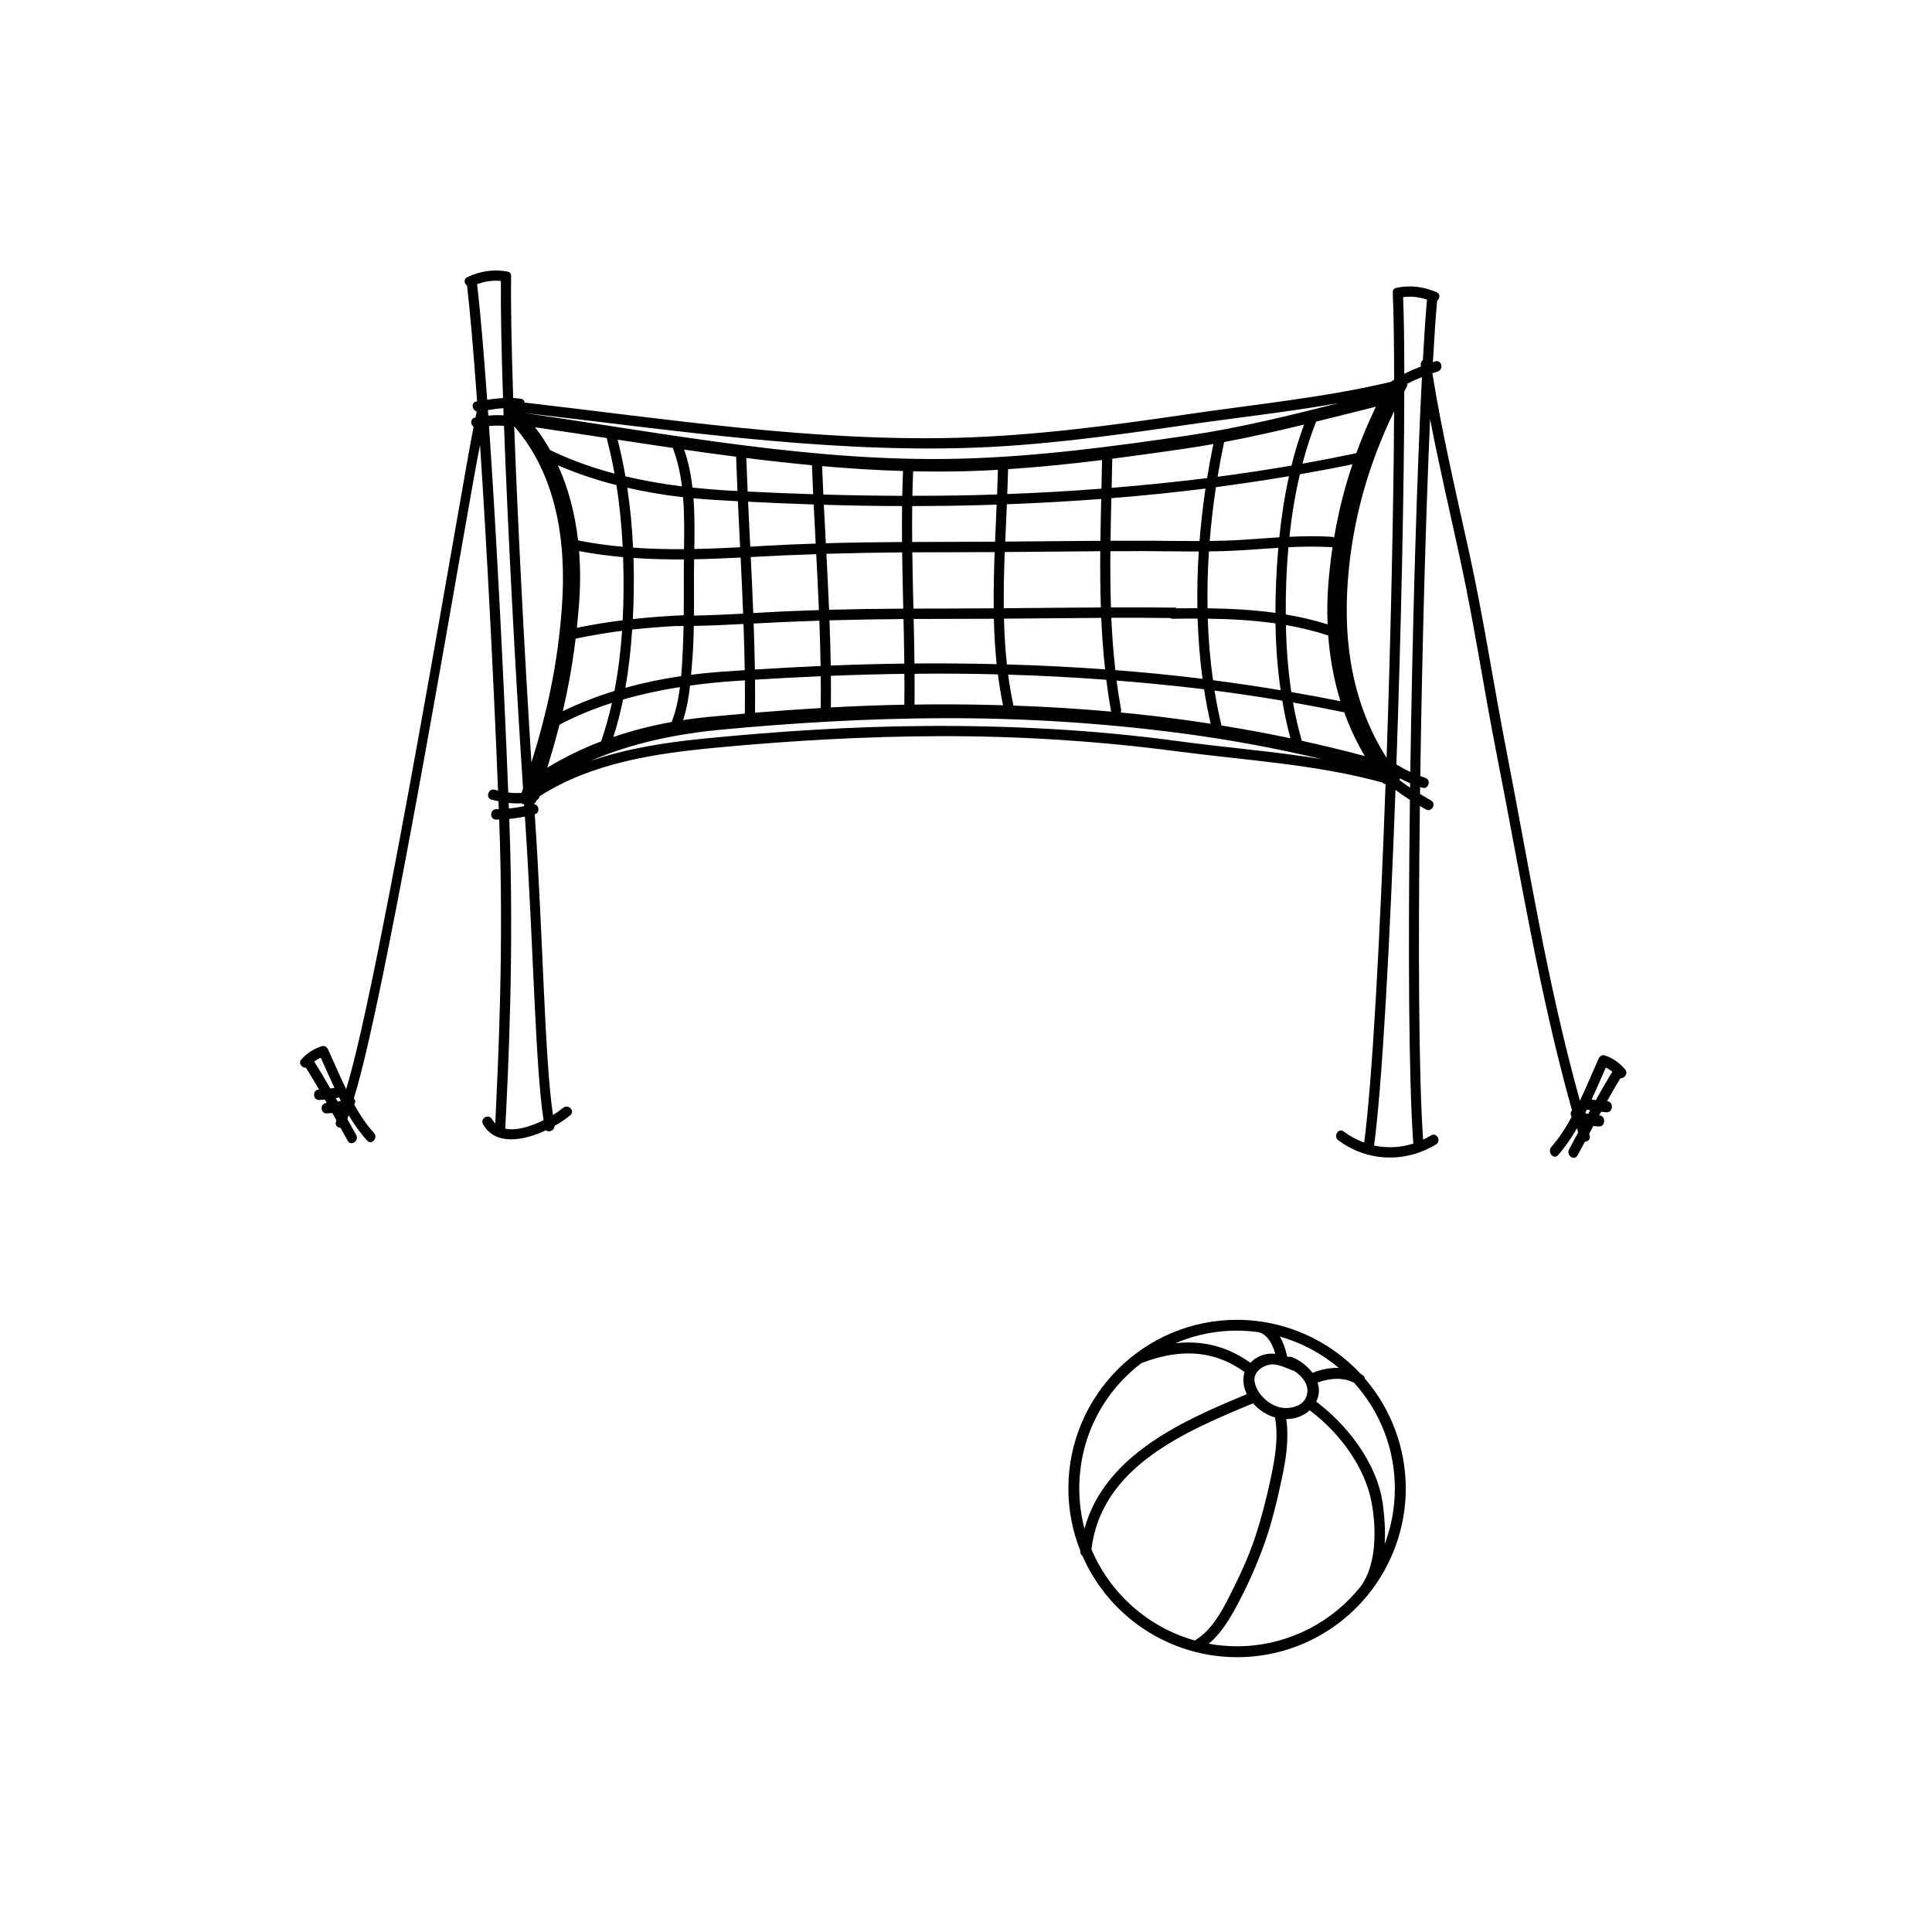 <?xml version="1.0" encoding="utf-8"?>
<!-- Generator: Adobe Illustrator 24.2.3, SVG Export Plug-In . SVG Version: 6.00 Build 0)  -->
<svg version="1.1" id="Layer_1" xmlns="http://www.w3.org/2000/svg" xmlns:xlink="http://www.w3.org/1999/xlink" x="0px" y="0px"
	 viewBox="0 0 700 700" style="enable-background:new 0 0 700 700;" xml:space="preserve">
<style type="text/css">
	.st0{fill:#F9834E;}
</style>
<path className="st0" d="M494.54,499.5c-0.12-0.63-0.5-1.15-0.98-1.35c-0.12-0.08-0.25-0.15-0.37-0.22l-0.09-0.05
	c-11.56-12.51-27.92-19.69-44.89-19.69c-33.7,0-61.12,27.42-61.12,61.12c0,7.78,1.46,15.38,4.35,22.61l-0.01,0.1
	c-0.07,0.7,0.2,1.3,0.74,1.65c9.75,22.33,31.73,36.76,56.05,36.76c18.41,0,35.67-8.21,47.36-22.54l0.2-0.25
	c8.74-10.83,13.56-24.44,13.56-38.33C509.33,524.72,504.08,510.59,494.54,499.5z M501.07,545.27c-2.08-15.8-13.78-29.64-24.18-37.44
	c1.1-2.18,1.27-4.56,0.51-6.91c4.86-1.8,9.66-1.8,13.22,0.09c9.52,10.53,14.76,24.13,14.76,38.3c0,6.95-1.24,13.72-3.69,20.16
	C501.96,555.19,501.75,550.43,501.07,545.27z M448.21,596.48c-3.43,0-6.87-0.31-10.24-0.92c4.27-3.6,7.25-8.45,9.83-13.19
	c4.01-7.35,7.46-15.07,10.28-22.96c2.86-8.01,4.8-16.41,6.48-24.3c1.32-6.23,2.52-13.56,1.48-20.95c3.29-0.02,6.28-1.14,8.48-3.18
	c11.47,8.56,20.01,21.12,22.33,32.89c1.94,9.83,1.94,23.12-3.83,30.89l-0.2,0.26c-0.1,0.13-0.2,0.26-0.31,0.39
	c-0.34,0.41-0.67,0.81-1.03,1.18c-0.12,0.12-0.22,0.25-0.25,0.32C480.34,589.34,464.66,596.48,448.21,596.48z M473.4,505.82
	c-1.07,3.2-4.66,4.34-7.41,4.34c-0.39,0-0.78-0.02-1.15-0.06c-4.64-0.52-9.33-4.76-10.24-9.26c-0.67-3.31,2.24-5.76,5.31-6.38
	c0.37-0.08,0.77-0.12,1.18-0.12c1.82,0,3.67,0.76,5.46,1.49c0.68,0.28,1.34,0.55,1.99,0.77c0.11,0.04,0.21,0.06,0.31,0.08
	C470.43,497.7,474.97,501.11,473.4,505.82z M475.55,497.41c-1.82-2.45-4.58-4.56-7.45-5.71c-0.25-0.1-0.5-0.15-0.76-0.15
	c-0.19,0-0.38,0.03-0.56,0.08c-0.14-0.05-0.29-0.1-0.43-0.15c-0.58-2.83-1.47-5.25-2.65-7.23c7.79,2.2,15.12,6.1,21.35,11.36
	C481.95,495.52,478.69,496.14,475.55,497.41z M458.52,490.68c-1.97,0.4-3.99,1.54-5.49,3.08c-6.8-4.88-14.33-7.36-22.38-7.36
	c-1.55,0-3.14,0.09-4.75,0.27c9.5-4.06,19.83-5.47,30.42-3.96c0.26,0.19,0.57,0.32,0.9,0.36c2.22,1.3,3.8,3.74,4.82,7.43
	C460.84,490.39,459.67,490.45,458.52,490.68z M413.52,493.9c6.15-2.37,11.74-3.52,17.08-3.52c7.36,0,14.02,2.2,20.33,6.72
	c-0.07,0.21-0.13,0.41-0.17,0.6c-0.55,2.43-0.21,4.98,1,7.43c-21.92,9.12-51.42,21.59-58.83,48.75c-1.26-4.76-1.89-9.65-1.89-14.57
	C391.04,521.39,399.23,504.84,413.52,493.9z M454.01,508.45c2.13,2.43,5,4.28,7.95,5.13c1.33,7.35-0.03,14.92-1.55,22.05
	c-1.66,7.84-3.49,14.73-5.56,21.04c-2.58,7.85-6.12,15.2-9.24,21.36c-3.25,6.41-6.63,12.47-12.27,16.07
	c-0.13,0.09-0.26,0.19-0.37,0.29c-16.76-4.64-30.76-16.97-37.51-33.04C399.01,531.41,429.42,518.66,454.01,508.45z"/>
<path className="st0" d="M588.77,387.42c-2.13-2.45-4.28-3.95-7.25-5.01c-1.03-0.37-1.91,0.24-2.35,1.23
	c-2.17,4.84-4.32,10.09-6.73,15.19c-11.75-42.11-18.22-83.65-26.61-126.72c-4.65-23.84-8.25-47.89-13.45-71.6
	c-4.76-21.68-9.87-43.29-13.4-65.27c0.65-0.22,1.31-0.45,1.97-0.66c2.25-0.73,1.36-4.38-0.91-3.65c-0.29,0.09-0.58,0.2-0.87,0.29
	c0.49-8.9,1-16.45,1.52-22.26c0.99-0.78,1.27-2.46-0.19-3.09c-4.75-2.04-9.54-2.64-14.61-1.57c-1.04,0.22-1.38,1.06-1.23,1.88
	c-0.02,0.13-0.03,0.27-0.02,0.41c0.32,7.46,0.47,18.09,0.48,30.97c-0.42,0.27-0.84,0.53-1.25,0.81
	c-24.4,5.77-49.61,8.18-74.37,11.83c-27.42,4.04-54.92,7.68-82.64,8.42c-52.39,1.39-104.84-6.77-156.8-12.77
	c-0.05-0.65-0.44-1.23-1.3-1.36c-0.95-0.15-1.89-0.23-2.82-0.28c-0.61-18.58-0.9-33.8-0.75-43.57c0-0.15-0.01-0.29-0.03-0.41
	c0.13-0.82-0.23-1.66-1.28-1.84c-5.09-0.92-9.86-0.17-14.56,2.01c-1.44,0.67-1.11,2.34-0.1,3.09c1.13,9.71,2.38,24.29,3.64,41.92
	c-0.08,0.01-0.16,0.03-0.25,0.04c-2.05,0.32-1.6,3.16,0.11,3.61c-0.14,0.73-0.28,1.47-0.43,2.2c-0.07,0.01-0.13,0.02-0.2,0.04
	c-1.77,0.35-1.66,2.53-0.5,3.36c-3.6,17.37-33.87,200.27-46.18,239.97c-2.34-4.83-4.42-9.8-6.53-14.38
	c-0.43-0.94-1.3-1.52-2.34-1.18c-2.98,0.98-5.15,2.4-7.31,4.69c-1.3,1.38,0.13,3.21,1.6,3.08c1.65,2.6,3.22,5.26,4.77,7.93
	c-0.05,0-0.09,0.01-0.13,0.01c-2.37,0.14-2.16,3.9,0.21,3.76c0.67-0.04,1.33-0.09,2-0.15c0.24,0.42,0.48,0.83,0.71,1.24
	c-0.06,0-0.12,0.01-0.19,0.01c-2.37,0.16-2.16,3.92,0.21,3.76c0.59-0.04,1.28-0.08,2-0.14c0.49,0.89,0.99,1.78,1.48,2.67
	c-0.06,0.18-0.11,0.36-0.17,0.54c-0.42,1.33,0.59,2.14,1.66,2.16c0.86,1.57,1.73,3.13,2.6,4.69c1.18,2.11,4.24,0.01,3.07-2.09
	c-1.07-1.91-2.13-3.82-3.18-5.74c0.15-0.48,0.3-0.96,0.45-1.44c1.98,3.32,4.19,6.45,6.72,9.22c1.62,1.78,4.06-1.05,2.45-2.81
	c-2.76-3.03-5.1-6.56-7.19-10.31c0.04-0.06,0.09-0.12,0.12-0.18c0.45-0.79,0.27-1.53-0.21-2.02
	c12.61-40.54,42.18-220.52,45.72-236.69c2.41,36.52,4.8,82.28,6.52,125.18c-0.43-0.1-0.86-0.2-1.28-0.31
	c-2.3-0.6-3.35,3.01-1.05,3.61c0.81,0.21,1.64,0.4,2.48,0.57c0.04,0.95,0.07,1.89,0.11,2.84c-0.31,0.01-0.62,0.03-0.93,0.03
	c-2.38-0.01-2.45,3.75-0.07,3.76c0.38,0,0.76-0.01,1.15-0.02c1.78,47.19-0.46,89.23-1.41,110.13c-0.46-0.45-0.87-0.97-1.22-1.58
	c-1.19-2.1-4.41-0.27-3.22,1.84c4.45,7.87,14.64,6.04,22.81,2.21c1.01,0.93,3.1,0.11,3.09-1.59c2.24-1.26,4.22-2.61,5.71-3.85
	c1.85-1.53-0.72-4.23-2.55-2.71c-0.94,0.77-2.22,1.68-3.73,2.59c-3.09-21.22-3.48-62.58-6.59-108.94c2.06-0.52,1.54-3.49-0.25-3.69
	c0-0.05-0.01-0.1-0.01-0.15c0.35-0.2,0.64-0.53,0.81-1.02c0.02-0.07,0.05-0.14,0.07-0.21c0.68-0.29,1.04-0.85,1.13-1.46
	c18.95-12.14,41.91-15.52,63.83-17.59c26.99-2.55,54.1-4.11,81.2-4.18c28.76-0.07,57.53,1.75,86.05,5.51
	c24.8,3.27,50.08,4.63,74.31,11.3c0.34,0.4,0.73,0.58,1.12,0.59c-2,55.59-4.79,107.47-7.75,129.85c-2.59-0.94-5.1-2.29-7.45-4.03
	c-1.93-1.43-3.83,1.8-1.92,3.22c8.65,6.42,19.45,7.87,29.21,4.42c0.29-0.04,0.57-0.15,0.82-0.31c1.84-0.71,3.64-1.56,5.38-2.62
	c2.04-1.24,0.25-4.53-1.8-3.28c-0.94,0.57-1.91,1.07-2.88,1.53c-1.61-22.54-1.82-69.69-1.18-120.9c0.71,0.42,1.43,0.84,2.15,1.25
	c2.07,1.19,3.99-2.02,1.92-3.22c-1.34-0.78-2.68-1.56-4.01-2.37c0.01-0.84,0.02-1.68,0.03-2.52c0.27,0.09,0.53,0.18,0.8,0.27
	c2.28,0.71,3.31-2.9,1.05-3.61c-0.61-0.19-1.19-0.43-1.79-0.65c0.67-45.82,1.98-93.7,3.55-129.34c3.35,17.4,7.41,34.62,11.14,51.93
	c4.94,22.91,8.38,46.13,12.91,69.14c8.67,43.98,15.33,86.42,27.37,129.42c-0.48,0.52-0.68,1.3-0.23,2.14
	c0.04,0.07,0.08,0.13,0.12,0.2c-2.15,3.95-4.54,7.68-7.34,10.87c-1.63,1.86,0.76,4.87,2.41,2.99c2.57-2.92,4.82-6.23,6.85-9.73
	c0.14,0.51,0.28,1.02,0.43,1.53c-1.08,2.02-2.17,4.05-3.26,6.06c-1.21,2.22,1.83,4.45,3.04,2.23c0.9-1.65,1.78-3.3,2.67-4.95
	c1.07-0.02,2.09-0.87,1.69-2.28c-0.05-0.19-0.11-0.38-0.16-0.57c0.5-0.94,1.01-1.88,1.52-2.82c0.73,0.07,1.41,0.11,2,0.16
	c2.37,0.18,2.63-3.8,0.27-3.98c-0.06,0-0.12-0.01-0.19-0.02c0.24-0.44,0.49-0.87,0.73-1.31c0.66,0.07,1.33,0.12,2,0.17
	c2.37,0.17,2.64-3.81,0.27-3.98c-0.05,0-0.09-0.01-0.14-0.01c1.59-2.82,3.2-5.62,4.88-8.37
	C588.59,390.81,590.05,388.88,588.77,387.42z M119.69,394.39c-1.89-3.3-3.82-6.57-5.85-9.77c0.74-0.56,1.52-1.01,2.38-1.39
	c1.61,3.57,3.23,7.27,4.96,10.93C120.68,394.25,120.18,394.32,119.69,394.39z M122.66,399.07c-0.1,0.02-0.2,0.04-0.29,0.06
	c-0.24-0.42-0.47-0.84-0.71-1.26c0.41-0.07,0.81-0.16,1.21-0.25c0.21,0.41,0.4,0.83,0.61,1.24
	C123.21,398.93,122.93,399,122.66,399.07z M406.17,257.02c-0.63-3.47-1.16-6.95-1.61-10.44c9.56,0.75,19.07,1.67,28.5,2.77
	c1.06,0.12,2.13,0.26,3.19,0.39c0.66,4.22,1.46,8.39,2.4,12.49c-3.49-0.54-6.98-1.05-10.48-1.53c-7.36-1-14.74-1.85-22.13-2.55
	C406.19,257.82,406.25,257.44,406.17,257.02z M398.99,180.78c-0.12,5.05-0.23,10.11-0.29,15.17c-11.5,0.06-23,0.19-34.49,0.28
	c0.19-4.52,0.4-9.03,0.6-13.53C376.42,182.27,387.83,181.62,398.99,180.78z M364.96,179.01c0.12-3.01,0.22-6.02,0.29-9.02
	c11.38-0.74,22.73-1.91,34.05-3.31c-0.07,3.46-0.15,6.91-0.23,10.37C387.74,177.93,376.35,178.58,364.96,179.01z M398.65,199.72
	c-0.06,6.8-0.01,13.59,0.21,20.37c-11.72,0.06-23.44,0.19-35.17,0.29c-0.07-6.78,0.09-13.58,0.35-20.37
	C375.58,199.92,387.12,199.79,398.65,199.72z M399,223.87c0.27,6.23,0.72,12.45,1.4,18.65c-11.58-0.84-23.46-1.44-35.58-1.79
	c-0.6-5.5-0.92-11.03-1.06-16.58C375.51,224.07,387.25,223.94,399,223.87z M400.83,246.29c0.48,3.85,1.06,7.7,1.76,11.54
	c-11.78-1.06-23.58-1.78-35.4-2.19c-0.8-3.72-1.43-7.45-1.92-11.21C377.15,244.79,389.02,245.41,400.83,246.29z M402.52,220.07
	c-0.22-6.78-0.27-13.57-0.2-20.37c4.06-0.02,8.12-0.03,12.18-0.02c6.62,0.01,13.23,0.15,19.84,0.13c-0.45,6.84-0.61,13.71-0.5,20.56
	c-2.57-0.01-5.13,0.01-7.67,0.04c0.01-0.08,0.01-0.17,0.01-0.25c-3.22-0.03-6.43-0.06-9.66-0.08
	C411.85,220.06,407.19,220.06,402.52,220.07z M467.02,172.53c-1.61,7.28-2.73,14.7-3.5,22.15c-4.16,0.25-8.31,0.57-12.47,0.85
	c-4.26,0.29-8.51,0.42-12.76,0.48c0.53-6.57,1.29-13.09,2.27-19.51C449.45,175.33,458.29,174.01,467.02,172.53z M441.15,172.73
	c0.7-4.24,1.49-8.44,2.37-12.56c9.72-1.83,19.35-4.02,28.97-6.34c-1.8,4.84-3.31,9.81-4.56,14.86
	C459.02,170.22,450.08,171.57,441.15,172.73z M481.01,226.22c-4.96-1.56-10.03-2.73-15.16-3.59c-0.02-4.05,0.04-8.1,0.19-12.13
	c0.15-4.06,0.41-8.14,0.77-12.22c5.21-0.26,10.41-0.35,15.63-0.02c0.13,0.01,0.25,0,0.36-0.01c-0.67,4.47-1.19,9-1.54,13.61
	C480.89,216.7,480.82,221.49,481.01,226.22z M463.16,198.48c-0.35,3.99-0.61,7.98-0.79,11.95c-0.18,3.85-0.26,7.73-0.26,11.63
	c-8.13-1.13-16.38-1.55-24.59-1.66c-0.12-6.86,0.05-13.76,0.5-20.61c3.59-0.04,7.17-0.14,10.76-0.35
	C453.57,199.16,458.36,198.78,463.16,198.48z M437.36,173.22c-0.14,0.02-0.27,0.04-0.41,0.05c-11.3,1.39-22.71,2.55-34.19,3.49
	c0.09-3.52,0.17-7.03,0.24-10.55c8.74-1.12,17.47-2.36,26.18-3.63c3.5-0.51,6.98-1.08,10.44-1.7
	C438.79,164.94,438.04,169.06,437.36,173.22z M436.77,177.01c-0.93,6.27-1.65,12.62-2.16,19.02c-5.88,0.02-11.75-0.08-17.65-0.11
	c-4.87-0.02-9.74-0.02-14.6,0c0.07-5.14,0.19-10.28,0.31-15.42C414.36,179.56,425.75,178.4,436.77,177.01z M414.06,223.84
	c3.31,0.01,6.61,0.05,9.92,0.08c0.26,0.17,0.58,0.28,0.98,0.27c2.97-0.04,5.96-0.07,8.96-0.06c0.24,7.35,0.81,14.66,1.78,21.84
	c-0.81-0.1-1.62-0.22-2.43-0.32c-9.45-1.13-19.2-2.08-29.16-2.85c-0.71-6.3-1.18-12.62-1.46-18.96
	C406.46,223.84,410.26,223.83,414.06,223.84z M437.6,224.16c8.19,0.11,16.43,0.55,24.53,1.71c0.14,8.09,0.71,16.22,1.87,24.21
	c-8.09-1.35-16.27-2.55-24.5-3.62C438.46,239.14,437.85,231.68,437.6,224.16z M464.59,253.86c0.78,4.61,1.75,9.16,2.95,13.63
	c-8.3-1.75-16.63-3.28-25-4.63c-0.01-0.08-0.01-0.16-0.03-0.25c-0.97-4.07-1.79-8.22-2.47-12.41
	C448.23,251.25,456.43,252.48,464.59,253.86z M465.9,226.47c5.19,0.9,10.32,2.12,15.34,3.77c0.6,8.19,2.05,16.17,4.44,23.82
	c-5.86-1.19-11.82-2.28-17.81-3.31C466.66,242.74,466.07,234.6,465.9,226.47z M483.37,194.77c-0.24-0.15-0.52-0.25-0.85-0.27
	c-5.11-0.33-10.22-0.25-15.33-0.01c0.81-7.62,2.03-15.22,3.78-22.65c6.42-1.12,12.78-2.32,19.05-3.6
	C487.12,176.84,484.91,185.67,483.37,194.77z M471.91,167.99c1.36-5.19,2.99-10.28,4.94-15.23c7.22-1.77,14.43-3.6,21.67-5.4
	c-2.67,5.53-5.04,11.14-7.11,16.84C484.95,165.56,478.45,166.83,471.91,167.99z M349.13,162.33c26.47-0.71,52.8-4.31,78.98-8.13
	c18.89-2.76,38.05-4.84,56.93-8.14c-18.03,4.55-35.99,8.99-54.44,11.71c-27.42,4.04-54.92,7.68-82.64,8.42
	c-52.95,1.41-106.48-9.12-158.46-16.62C242.45,155.64,295.74,163.75,349.13,162.33z M343.16,183.27c4.63-0.07,9.28-0.17,13.81-0.3
	c1.39-0.04,2.76-0.1,4.14-0.14c-0.19,4.47-0.4,8.94-0.58,13.42c-5.12,0.04-10.24,0.07-15.36,0.08c-4.9,0-9.79,0.01-14.67,0.04
	c-0.04-4.33-0.04-8.66,0.02-13C334.79,183.36,339,183.33,343.16,183.27z M330.58,179.64c0.06-2.96,0.15-5.93,0.27-8.89
	c6.42,0.14,12.87,0.14,19.35-0.03c3.79-0.1,7.57-0.28,11.36-0.49c-0.08,2.97-0.17,5.94-0.29,8.92c-4.45,0.15-8.89,0.27-13.33,0.35
	C342.21,179.6,336.42,179.64,330.58,179.64z M342.71,200.09c5.89,0.01,11.78-0.01,17.67-0.05c-0.25,6.79-0.41,13.59-0.34,20.36
	c-5.1,0.04-10.21,0.07-15.31,0.08c-4.6,0-9.2,0.01-13.78,0.03c-0.16-6.8-0.32-13.6-0.4-20.39
	C334.59,200.1,338.65,200.08,342.71,200.09z M342.27,224.24c5.94,0.01,11.89-0.01,17.83-0.05c0.13,5.51,0.44,10.99,1.01,16.46
	c-1.79-0.04-3.58-0.1-5.38-0.13c-4.38-0.08-8.87-0.13-13.35-0.15c-3.64-0.02-7.33,0-11.05,0.03c-0.06-5.38-0.17-10.75-0.3-16.13
	C334.78,224.25,338.52,224.24,342.27,224.24z M331.36,244.12c5.27-0.05,10.49-0.07,15.67-0.03c4.84,0.03,9.69,0.13,14.53,0.25
	c0.48,3.75,1.09,7.47,1.85,11.19c-8.7-0.26-17.4-0.37-26.09-0.32c-1.99,0.01-3.98,0.05-5.98,0.08
	C331.38,251.56,331.39,247.84,331.36,244.12z M326.84,183.36c-0.05,4.34-0.06,8.68-0.02,13.02c-9.21,0.06-18.4,0.19-27.61,0.45
	c-0.24-4.65-0.49-9.29-0.72-13.94C308.24,183.18,317.68,183.34,326.84,183.36z M298.31,179.18c-0.16-3.43-0.31-6.86-0.44-10.29
	c9.75,0.85,19.5,1.47,29.31,1.76c-0.13,3-0.21,6-0.28,9C317.57,179.61,308.05,179.46,298.31,179.18z M326.86,200.14
	c0.09,6.8,0.25,13.59,0.41,20.38c-8.97,0.05-17.92,0.17-26.88,0.41c-0.28-6.76-0.62-13.52-0.98-20.28
	C308.56,200.39,317.7,200.22,326.86,200.14z M327.36,224.29c0.12,5.38,0.23,10.76,0.29,16.14c-8.62,0.11-17.49,0.35-26.65,0.72
	c-0.09-5.46-0.25-10.93-0.46-16.39C309.48,224.51,318.4,224.36,327.36,224.29z M301.05,244.86c9.06-0.36,17.93-0.6,26.63-0.72
	c0.03,3.73,0.02,7.45-0.02,11.18c-8.87,0.17-17.75,0.52-26.62,0.99C301.08,252.5,301.08,248.68,301.05,244.86z M294.81,182.78
	c0.23,4.72,0.48,9.45,0.73,14.17c-6.12,0.2-12.24,0.45-18.39,0.81c-1.77,0.11-3.55,0.21-5.32,0.31c-0.27-5.43-0.54-10.86-0.79-16.29
	C279.19,182.2,287.11,182.53,294.81,182.78z M270.88,178.09c-0.18-4.05-0.34-8.1-0.48-12.15c7.94,0.99,15.86,1.88,23.78,2.62
	c0.13,3.5,0.29,7.01,0.45,10.51C286.87,178.82,278.97,178.5,270.88,178.09z M272.58,201.79c7.74-0.43,15.46-0.75,23.16-1
	c0.35,6.75,0.69,13.51,0.97,20.26c-6.66,0.21-13.32,0.47-20.01,0.86c-1.26,0.07-2.52,0.14-3.78,0.22
	c-0.26-6.77-0.58-13.54-0.91-20.31C272.2,201.81,272.39,201.8,272.58,201.79z M296.87,224.89c0.21,5.47,0.37,10.94,0.45,16.42
	c-7.71,0.33-15.64,0.76-23.81,1.28c-0.09-5.56-0.25-11.12-0.45-16.68C281.02,225.47,288.95,225.14,296.87,224.89z M297.37,245.01
	c0.04,3.84,0.03,7.69-0.02,11.53c-7.94,0.46-15.87,1.02-23.79,1.68c0.04-3.99,0.04-7.97,0-11.96
	C281.67,245.76,289.6,245.34,297.37,245.01z M223.37,175.77c1.15,7.38,1.86,14.85,2.24,22.34c-5.39-0.5-10.76-1.23-16.09-2.3
	c-0.03,0-0.05,0-0.07-0.01c-1.1-9.55-3.46-18.78-7.31-27.21C208.76,171.46,215.85,173.85,223.37,175.77z M199.33,163.07
	c-1.62-2.88-3.45-5.64-5.48-8.26c8.76,1.28,17.42,2.6,26.01,3.91c0.01,0.15,0.03,0.3,0.07,0.46c1.07,4.1,1.97,8.25,2.72,12.42
	C214.1,169.33,206.32,166.48,199.33,163.07z M247.73,222.92c-0.04,0-0.07-0.01-0.1-0.01c-6.14,0.28-12.25,0.73-18.34,1.4
	c0.17-3.41,0.29-6.81,0.34-10.2c0.06-3.97,0.03-7.96-0.1-11.95c6.07,0.42,12.15,0.56,18.25,0.52c-0.03,1.96-0.04,3.9-0.03,5.83
	C247.76,213.31,247.77,218.12,247.73,222.92z M229.37,198.42c-0.34-7.26-1.02-14.53-2.1-21.7c6.45,1.48,13.19,2.62,20.22,3.42
	c0.5,6.23,0.43,12.58,0.33,18.83C241.66,199.01,235.5,198.86,229.37,198.42z M226.6,172.58c-0.77-4.47-1.71-8.9-2.82-13.27
	c6.7,1.02,13.36,2.02,19.99,2.99c1.7,4.47,2.72,9.15,3.32,13.92C239.88,175.32,233.03,174.11,226.6,172.58z M209.81,199.67
	c5.29,1.01,10.61,1.72,15.95,2.19c0.14,4.09,0.2,8.18,0.17,12.26c-0.03,3.53-0.13,7.07-0.32,10.62c-5.56,0.69-11.09,1.59-16.6,2.72
	c0.31-2.94,0.59-5.93,0.82-9.02C210.3,212.18,210.31,205.88,209.81,199.67z M225.39,228.55c-0.5,7.32-1.38,14.62-2.77,21.8
	c-6.62,2.04-12.86,4.49-18.72,7.34c2-8.54,3.55-17.15,4.66-26.29C214.15,230.21,219.76,229.28,225.39,228.55z M225.76,253.44
	c6.42-1.85,13.3-3.35,20.61-4.5c-0.57,4.39-1.48,8.7-3.02,12.65c-7.14,1.28-14.22,3.07-21.11,5.43
	C223.65,262.57,224.81,258.03,225.76,253.44z M226.57,249.2c1.24-6.95,2.02-14.01,2.48-21.09c5.24-0.59,10.51-1.01,15.79-1.29
	c0,0.01,0,0.01,0,0.02c0.94,0,1.88-0.02,2.83-0.03c-0.05,2.68-0.13,5.36-0.25,8.03c-0.15,3.28-0.31,6.7-0.62,10.13
	C239.74,246.01,232.99,247.42,226.57,249.2z M250.02,248.4c5.1-0.71,10.4-1.26,15.9-1.64c1.33-0.09,2.64-0.17,3.96-0.26
	c0.04,4.01,0.04,8.03-0.01,12.04c-4.58,0.4-9.17,0.82-13.74,1.27c-2.88,0.28-5.76,0.65-8.63,1.08
	C248.81,256.94,249.54,252.67,250.02,248.4z M251.45,223.04c0.03-4.11,0-8.22-0.02-12.33c-0.02-2.65,0.02-5.35,0.07-8.08
	c5.62-0.1,11.23-0.33,16.84-0.62c0.33,6.78,0.65,13.55,0.91,20.33C263.33,222.67,257.39,222.92,251.45,223.04z M269.39,226.08
	c0.2,5.57,0.36,11.15,0.44,16.73c-2.83,0.19-5.69,0.38-8.59,0.59c-3.69,0.26-7.3,0.63-10.84,1.08c0.15-1.74,0.29-3.46,0.42-5.14
	c0.33-4.18,0.5-8.37,0.57-12.56C257.4,226.67,263.4,226.4,269.39,226.08z M251.56,198.91c0.11-6.1,0.16-12.29-0.3-18.38
	c2.59,0.25,5.22,0.45,7.88,0.61c2.77,0.16,5.5,0.31,8.21,0.46c0.25,5.56,0.53,11.12,0.8,16.68
	C262.64,198.57,257.1,198.81,251.56,198.91z M263.96,177.73c-4.48-0.25-8.83-0.61-13.06-1.06c-0.55-4.72-1.48-9.33-3.01-13.76
	c6.29,0.91,12.56,1.77,18.81,2.57c0.14,4.14,0.31,8.28,0.49,12.42C266.11,177.84,265.04,177.79,263.96,177.73z M172.87,102.96
	c2.78-1.02,5.68-1.46,8.62-1.16c-0.11,9.87,0.17,24.59,0.76,42.42c-1.92,0.11-3.83,0.34-5.74,0.62
	C175.25,127.27,174.01,112.72,172.87,102.96z M176.78,148.58c1.86-0.3,3.73-0.57,5.6-0.68c0.03,0.85,0.06,1.71,0.09,2.58
	c-1.85-0.12-3.71-0.06-5.55,0.11C176.87,149.91,176.83,149.24,176.78,148.58z M177.18,154.36c1.8-0.17,3.61-0.2,5.43-0.07
	c1.39,37.61,3.94,86.13,6.89,131.38c-0.18,0.53-0.36,1.07-0.54,1.61c-1.6,0.12-3.21,0.06-4.81-0.15
	C182.34,241.32,179.76,192.18,177.18,154.36z M189.88,291.41c0.01,0.22,0.03,0.45,0.04,0.67c-1.84,0.38-3.69,0.67-5.55,0.86
	c-0.03-0.67-0.05-1.34-0.08-2.02c1.55,0.17,3.1,0.22,4.64,0.13C189.21,291.25,189.54,291.38,189.88,291.41z M196.94,405.88
	c-4.49,2.22-9.83,3.92-13.88,3.05c1.04-20.35,3.28-63.57,1.46-112.21c1.9-0.19,3.79-0.48,5.66-0.85
	C193.36,343.1,193.83,385.09,196.94,405.88z M192.55,276.27c-2.68-42.44-4.96-86.87-6.25-121.84
	c15.18,17.45,19.04,41.41,17.28,65.59C202.07,240.62,198.3,257.81,192.55,276.27z M202.71,262.58c5.76-3.06,12.11-5.69,19.01-7.91
	c-1.06,4.73-2.36,9.4-3.92,13.95c-6.75,2.58-13.3,5.74-19.52,9.54C199.92,272.89,201.4,267.73,202.71,262.58z M426.79,268.52
	c-30.1-4.1-60.5-5.67-90.85-5.49c-27.09,0.16-54.23,1.94-81.19,4.61c-13.81,1.37-27.81,3.56-40.95,8.11
	c15-6.51,31.32-9.85,47.31-11.36c26.99-2.55,54.1-4.11,81.2-4.18c28.76-0.07,57.53,1.75,86.05,5.51
	c17.03,2.25,33.86,5.36,50.56,9.33C461.66,272.22,444.12,270.88,426.79,268.52z M471.65,268.4c-1.3-4.56-2.35-9.19-3.17-13.87
	c6.22,1.09,12.41,2.28,18.56,3.56c1.98,5.48,4.46,10.77,7.44,15.85C486.89,271.9,479.28,270.07,471.65,268.4z M488.37,210.09
	c1.66-21.69,7.48-42.01,16.74-61.07c-0.18,34.4-1.19,80.69-2.72,125.57C490.27,255.49,486.57,233.56,488.37,210.09z M497.86,415.04
	c2.93-21.93,5.72-73.4,7.75-128.84c1.69,1.28,3.44,2.48,5.23,3.62c-0.67,53.05-0.46,102.07,1.23,124.53
	C507.4,415.83,502.55,416.06,497.86,415.04z M507.12,282.69c0.06-0.22,0.09-0.45,0.07-0.69c1.22,0.65,2.47,1.25,3.73,1.79
	c-0.01,0.54-0.01,1.07-0.02,1.61C509.61,284.54,508.35,283.64,507.12,282.69z M510.98,279.69c-1.72-0.81-3.39-1.73-5.04-2.71
	c1.7-48.81,2.8-99.56,2.86-135.18c0.29-0.53,0.56-1.07,0.86-1.6c0.22-0.4,0.29-0.79,0.24-1.16c1.71-0.91,3.48-1.7,5.29-2.41
	C513.33,172.81,511.75,227.48,510.98,279.69z M515.53,130.46c-0.53,0.4-0.88,1.06-0.75,1.94c0.02,0.12,0.04,0.25,0.06,0.37
	c-2.06,0.8-4.08,1.67-6.03,2.68c-0.02-11.31-0.16-20.78-0.43-27.8c2.94-0.39,5.85-0.04,8.65,0.89
	C516.52,114.31,516.01,121.74,515.53,130.46z M575.44,403.61c-0.1-0.02-0.2-0.04-0.3-0.07c-0.27-0.07-0.55-0.14-0.82-0.23
	c0.22-0.43,0.42-0.87,0.63-1.31c0.4,0.09,0.81,0.19,1.21,0.27C575.92,402.72,575.68,403.16,575.44,403.61z M578.18,398.61
	c-0.5-0.08-0.99-0.15-1.49-0.25c1.78-3.87,3.46-7.78,5.12-11.55c0.86,0.41,1.63,0.89,2.36,1.49
	C582.1,391.67,580.12,395.13,578.18,398.61z"/>
</svg>

